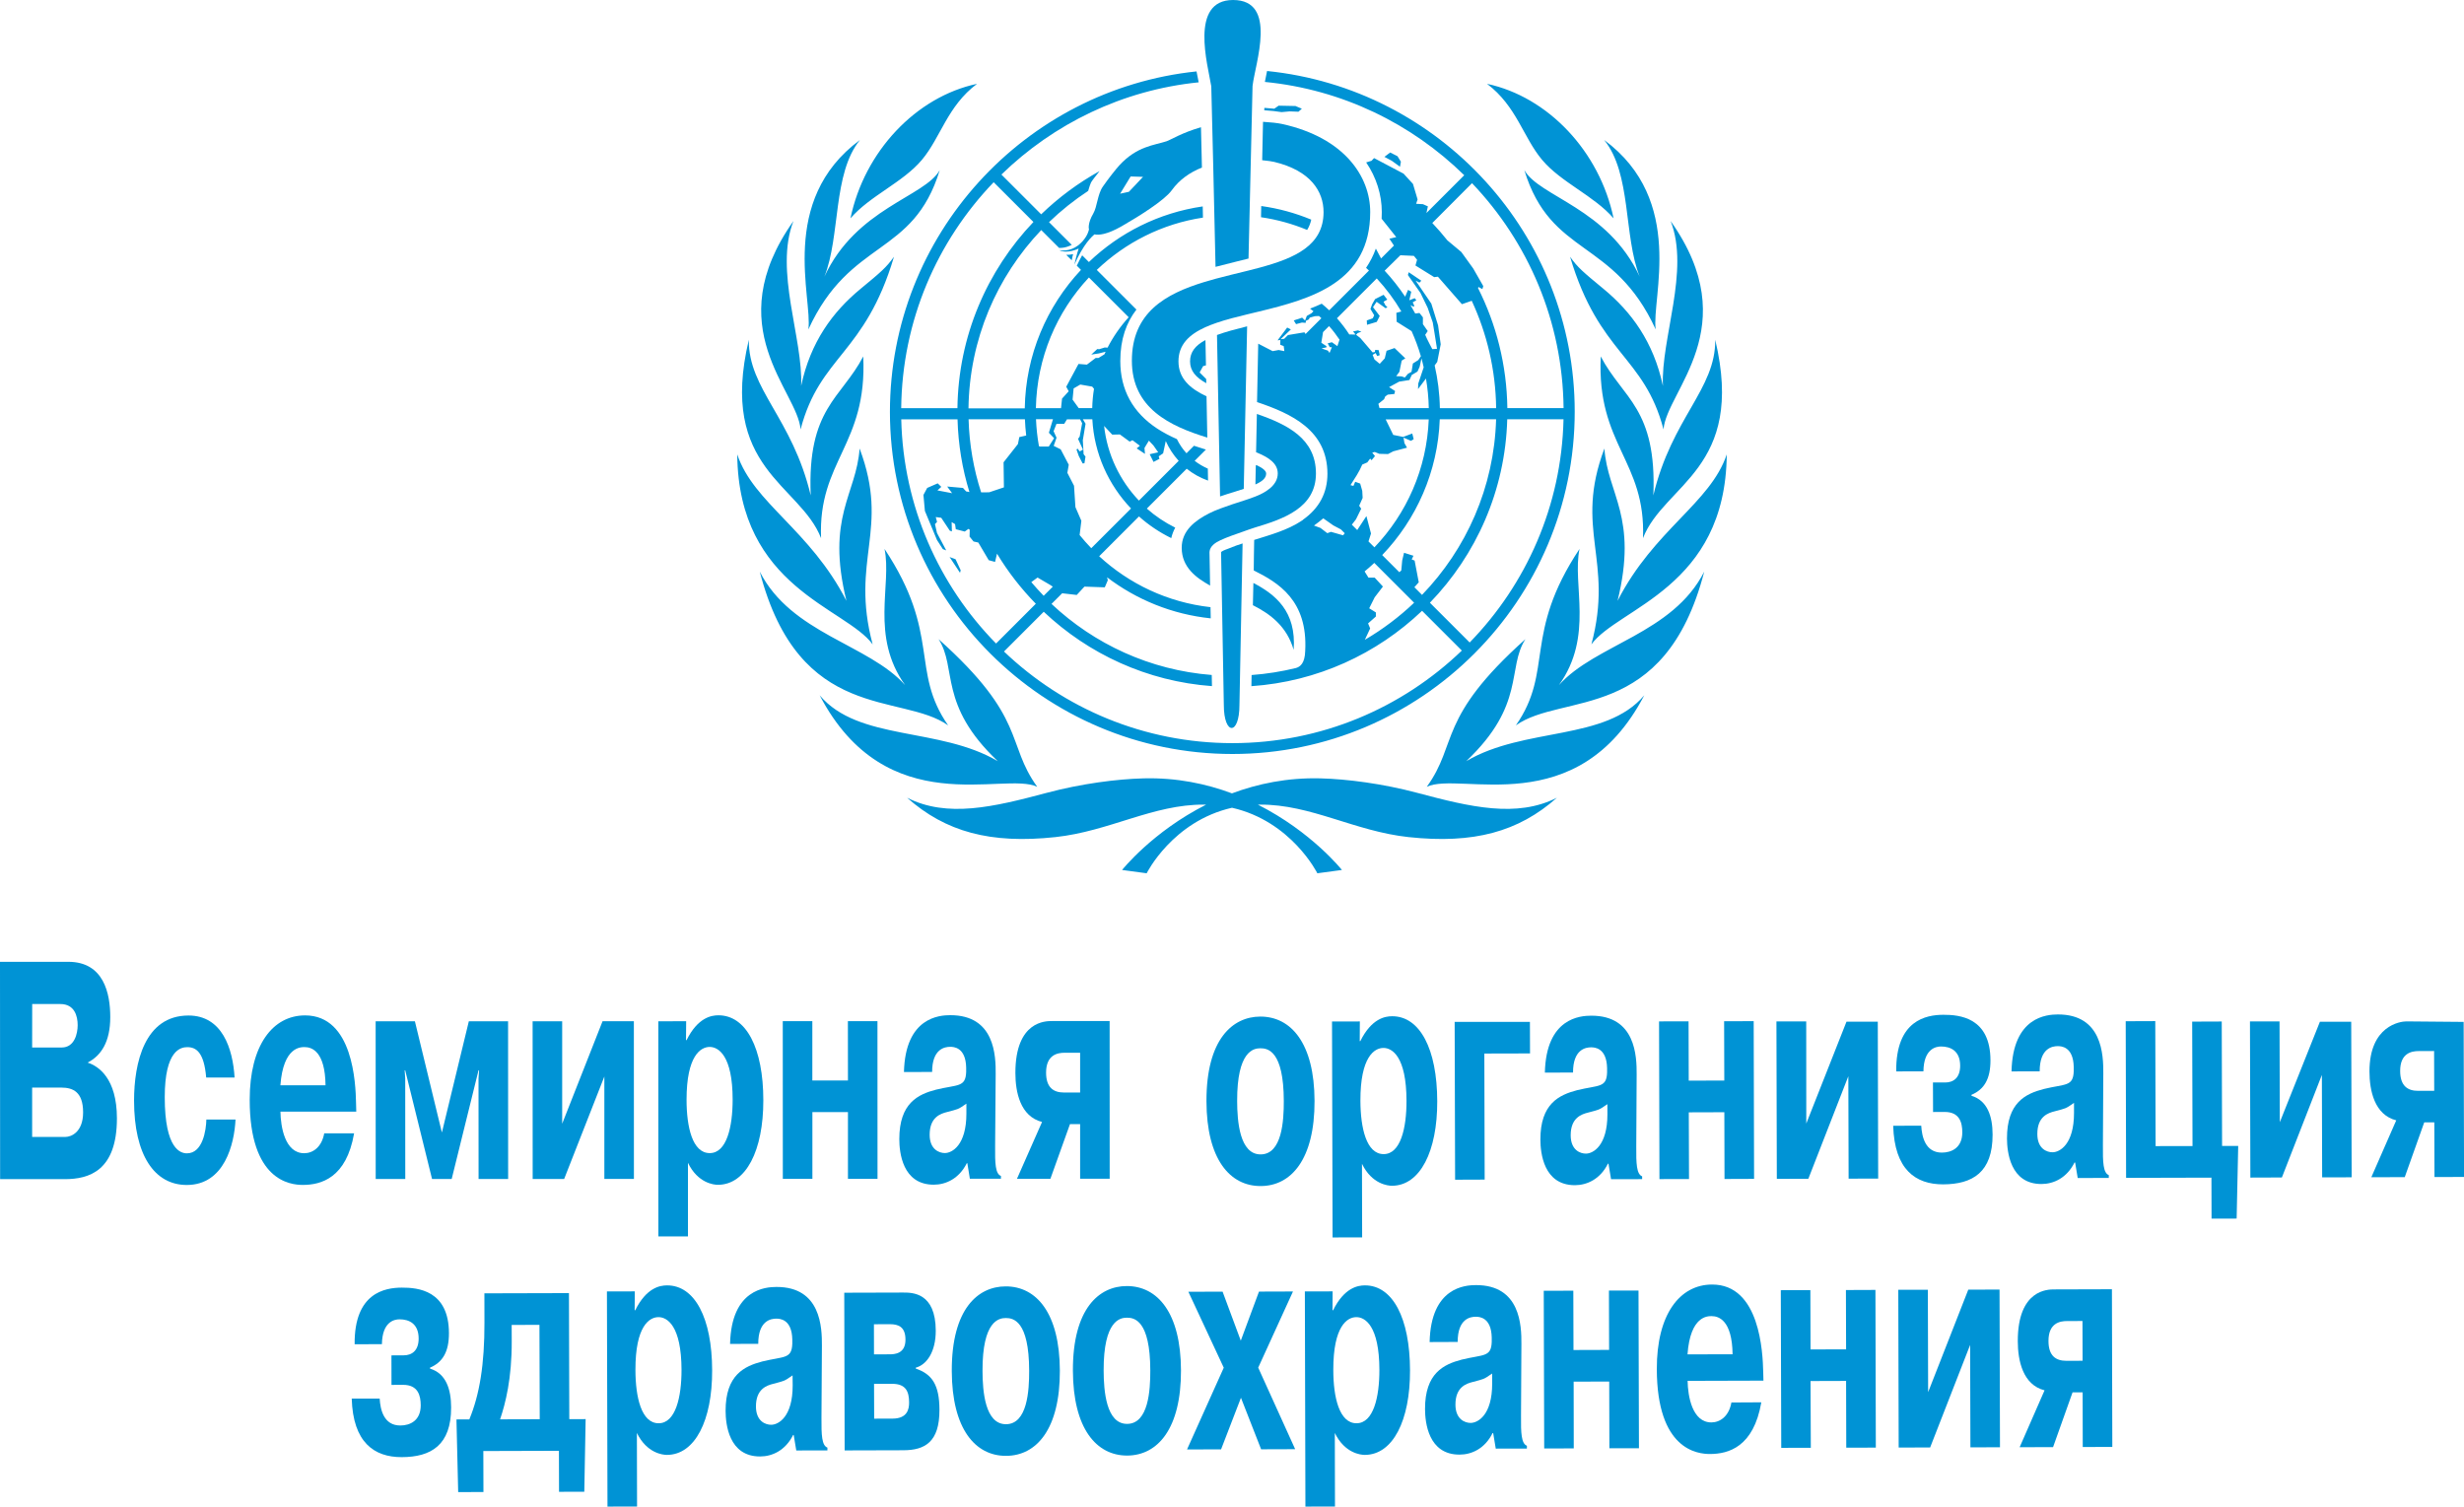 <?xml version="1.0" encoding="utf-8"?>
<!-- Generator: Adobe Illustrator 24.1.0, SVG Export Plug-In . SVG Version: 6.00 Build 0)  -->
<svg version="1.1" id="FRENCH" xmlns="http://www.w3.org/2000/svg" xmlns:xlink="http://www.w3.org/1999/xlink" x="0px" y="0px"
	 viewBox="0 0 440 269.03" style="enable-background:new 0 0 440 269.03;" xml:space="preserve">
<style type="text/css">
	.st0{fill:#0093D5;}
</style>
<g>
	<g>
		<path class="st0" d="M275.38,28.55c3.38,4.03,9.29,6.41,12.76,10.44c-2.48-11.94-11.7-21.7-22.6-24.02
			C270.84,18.97,271.99,24.52,275.38,28.55z M144.35,58.83c7.5-16.34,18.71-12.88,23.46-28.45c-2.68,4.78-14.92,6.79-20.6,19.03
			c2.9-7.28,1.45-18.4,6.35-24.41C138.89,35.82,145.14,53.33,144.35,58.83z M157.95,98.02c1.35,6.37-2.61,15.55,3.68,24.32
			c-6.52-7.31-20.31-9.16-25.96-20.27c7.04,27.15,25.37,21.56,33.64,27.46C162.51,119.75,168.07,113.26,157.95,98.02z
			 M155.83,115.06c-4.06-15.18,3.15-20.41-2.33-34.97c-0.57,8.2-6.04,12.2-2.35,27.2c-6.51-12.71-16.58-17.43-19.5-26.15
			C131.86,104.96,151,108.49,155.83,115.06z M185.22,140.5c-5.63-7.8-1.79-12.21-17.62-26.37c3.35,5.17-0.1,11.68,10.57,21.79
			c-10.44-6.16-24.85-3.53-31.8-11.76C158.31,146.99,179.28,137.66,185.22,140.5z M261.83,135.92
			c10.67-10.11,7.22-16.61,10.57-21.79c-15.83,14.16-11.98,18.57-17.62,26.37c5.94-2.84,26.91,6.49,38.84-16.34
			C286.68,132.39,272.27,129.76,261.83,135.92z M278.38,122.34c6.29-8.78,2.33-17.96,3.68-24.32
			c-10.13,15.24-4.56,21.74-11.37,31.51c8.28-5.9,26.6-0.31,33.64-27.46C298.69,113.18,284.9,115.04,278.38,122.34z M253.09,141.58
			c-6.19-1.65-12.56-2.47-17.31-2.59c-5.92-0.15-11.2,0.97-15.79,2.68c-4.58-1.71-9.87-2.83-15.78-2.68
			c-4.75,0.12-11.12,0.94-17.31,2.59c-9.52,2.54-17.75,4.5-24.92,0.87c6.87,6.1,14.9,8.28,26.49,7.03
			c9.65-1.04,17.44-5.86,26.54-5.8c0.12,0,0.24,0.01,0.36,0.01c-9.59,4.84-15,11.66-15,11.66l4.39,0.59c0,0,4.62-9.29,15.24-11.7
			c10.62,2.41,15.24,11.7,15.24,11.7l4.39-0.59c0,0-5.41-6.82-15-11.66c0.12,0,0.24-0.01,0.36-0.01c9.1-0.06,16.89,4.76,26.54,5.8
			c11.59,1.25,19.62-0.93,26.49-7.03C270.84,146.08,262.61,144.12,253.09,141.58z M154.15,63.65c-3.93,7.53-10.03,9.26-9.38,24.81
			c-3.29-13.82-11.16-18.96-11.05-27.79c-5.48,23.04,9.14,25.78,12.9,35.43C146.06,82.26,154.9,79.47,154.15,63.65z M159.64,45.85
			c-1.37,1.91-2.33,2.73-5.97,5.73c-4.97,4.1-8.94,9.48-10.61,17.33c0.38-8.45-4.84-20.59-1.37-29.44
			c-13.44,18.97,0.76,30.34,1.27,37.21C146.43,63.46,154.43,63.35,159.64,45.85z M296.95,68.91c-1.67-7.85-5.64-13.23-10.61-17.33
			c-3.64-3-4.61-3.81-5.97-5.73c5.2,17.5,13.21,17.6,16.69,30.83c0.5-6.87,14.71-18.23,1.27-37.21
			C301.79,48.32,296.57,60.46,296.95,68.91z M308.35,81.14c-2.92,8.71-12.99,13.44-19.5,26.15c3.69-15-1.78-19-2.35-27.2
			c-5.48,14.57,1.73,19.8-2.32,34.97C289.01,108.49,308.14,104.96,308.35,81.14z M285.85,63.65c-0.75,15.83,8.09,18.61,7.54,32.45
			c3.75-9.66,18.37-12.39,12.9-35.43c0.1,8.83-7.76,13.97-11.05,27.79C295.88,72.9,289.78,71.18,285.85,63.65z M164.62,28.55
			c3.38-4.03,4.53-9.58,9.85-13.58c-10.9,2.32-20.12,12.08-22.6,24.02C155.33,34.96,161.24,32.58,164.62,28.55z M272.2,30.37
			c4.74,15.57,15.95,12.11,23.46,28.45c-0.79-5.49,5.46-23.01-9.21-33.83c4.91,6.01,3.45,17.13,6.35,24.41
			C287.12,37.16,274.88,35.15,272.2,30.37z M234.15,39.22c-2.82-1.17-5.81-2-8.93-2.43c-0.01,0.66-0.03,1.33-0.04,2
			c2.88,0.42,5.64,1.19,8.24,2.27C233.76,40.5,234.01,39.9,234.15,39.22z M231.87,19.95l0.6-0.54l-1.14-0.48l-3-0.06l-0.78,0.54
			l-1.77-0.15l-0.02,0.43c1.12,0.07,2.22,0.18,3.09,0.33l1.46-0.13L231.87,19.95z M226.1,84.56c0-0.51-0.67-1.01-1.67-1.48l-0.18,0
			c-0.01,0.41-0.05,2.44-0.07,3.43C225.41,85.96,226.1,85.37,226.1,84.56z M191.38,46.48c0.07-0.41,0.15-0.74,0.25-1.1
			c-0.37,0.09-0.8,0.14-1.23,0.13L191.38,46.48z M220.07,134.64c33.71,0,61.13-27.43,61.13-61.14c0-31.62-24.13-57.71-54.94-60.82
			c-0.02,0.12-0.05,0.24-0.07,0.35c-0.12,0.59-0.23,1.13-0.32,1.6c13.8,1.35,26.22,7.46,35.6,16.66l-6.75,6.75l0.26-1.19l-0.88-0.39
			l-1.22-0.07l0.26-0.78l-0.82-2.76l-1.68-1.84l-5.27-2.78l-0.45,0.48L243.96,29c1.81,2.67,2.79,5.75,2.79,8.86
			c0,0.41-0.01,0.8-0.03,1.2l2.61,3.28l-1.22,0.29l0.81,1.22l-2.3,2.3l-0.93-1.76c-0.44,1.23-1.03,2.38-1.75,3.44
			c0.17,0.16,0.35,0.32,0.52,0.48l-7.1,7.1c-0.43-0.41-0.88-0.8-1.34-1.18c-0.68,0.32-1.37,0.61-2.08,0.88
			c0.21,0.15,0.41,0.31,0.61,0.47l-0.36,0.36l-0.83,0.47l-0.31,0.83l-0.52-0.52l-1.5,0.5l0.41,0.66l1.04-0.28l0.67,0.05l0.05-0.36
			l0.52-0.26l0.16-0.31l0.93-0.26l0.73-0.03c0.14,0.13,0.29,0.25,0.42,0.39l-2.82,2.82l-0.21-0.3l-2.94,0.49l-0.66,0.66l-0.65,0.08
			l1.83-1.75l-0.66-0.33l-1.71,2.28l0.5-0.05l-0.03,0.84l0.62,0.24l0.12,0.9l-1.02-0.2l-1.07,0.2l-2.58-1.33
			c0,0-0.14,6.94-0.21,10.43c6.1,2.05,12.57,5.01,12.57,12.8c0,3.42-1.48,6.18-4.39,8.22l0.03,0.01c-0.05,0.03-0.09,0.06-0.13,0.09
			l-0.01-0.01c-0.06,0.05-0.13,0.09-0.19,0.14c-2.47,1.63-5.64,2.5-8.39,3.36c-0.02,0.01-0.08,5.45-0.08,5.45
			c4.38,2.18,9.68,5.34,9.19,14.39c-0.06,2.23-0.93,2.84-1.67,3.04v0c-2.56,0.63-5.2,1.05-7.9,1.25c-0.01,0.7-0.03,1.37-0.04,1.99
			c11.78-0.81,22.43-5.78,30.48-13.46l7.1,7.1c-10.64,10.23-25.08,16.53-40.97,16.53c-15.8,0-30.17-6.23-40.79-16.36l7.1-7.1
			c7.97,7.53,18.45,12.43,30.04,13.28c-0.01-0.61-0.02-1.28-0.04-1.99c-11.03-0.86-21-5.53-28.61-12.69l1.9-1.9l2.6,0.3l1.38-1.49
			l3.63,0.13l0.54-1.26l-0.13-0.53c5.25,3.99,11.6,6.61,18.51,7.33c-0.01-0.77-0.03-1.45-0.04-2c-7.63-0.85-14.52-4.15-19.88-9.09
			l7.11-7.11c1.72,1.54,3.66,2.84,5.76,3.87c0.16-0.68,0.4-1.3,0.71-1.87c-1.84-0.91-3.55-2.06-5.07-3.4l7.12-7.12
			c1.13,0.91,2.41,1.62,3.81,2.12c-0.01-0.71-0.03-1.45-0.04-2.14c-0.84-0.37-1.63-0.83-2.35-1.39l2.01-2.01
			c-0.71-0.21-1.42-0.44-2.13-0.68l-1.34,1.34c-0.68-0.75-1.26-1.6-1.71-2.53c-1.23-0.54-2.41-1.16-3.52-1.88
			c-4.38-2.88-6.59-6.94-6.59-12.07c0-3.92,1.1-6.88,2.88-9.18l-7.08-7.08c5.1-4.88,11.67-8.24,18.96-9.34
			c-0.01-0.69-0.03-1.36-0.04-2c-7.83,1.13-14.87,4.71-20.33,9.93l-1.2-1.2c-0.27,0.48-0.59,1.08-0.96,1.85l0.75,0.75
			c-6.1,6.5-9.89,15.18-10.04,24.73h-10.05c0.16-12.33,5.07-23.52,12.99-31.84l3.19,3.19c0.15,0,0.3,0,0.45-0.01
			c0.57-0.04,1.2-0.22,1.81-0.53l-4.06-4.06c2.15-2.07,4.49-3.94,6.99-5.58c0.2-0.68,0.39-1.26,0.5-1.48
			c0.12-0.25,0.76-1.09,1.54-2.06c-3.81,2.11-7.32,4.71-10.43,7.72l-7.1-7.1c9.31-9.06,21.59-15.09,35.22-16.47
			c-0.04-0.24-0.08-0.43-0.08-0.43c-0.09-0.47-0.19-0.99-0.3-1.52c-30.72,3.2-54.75,29.25-54.75,60.8
			C158.93,107.21,186.36,134.64,220.07,134.64z M233.26,92.4l-0.01-0.05l0.02,0.04C233.27,92.39,233.27,92.4,233.26,92.4z
			 M262.86,32.71c10,10.48,16.19,24.62,16.35,40.17h-10.04c-0.1-7.7-1.98-14.98-5.24-21.45l0.09-0.18l0.69,0.37l0.16-0.53l-1.8-3.15
			l-2.12-2.94l-2.49-2.08c-0.86-1.07-1.75-2.11-2.69-3.1L262.86,32.71z M250.07,45.58l2.41,0.11l0.57,0.7l-0.29,1.02l3.35,2.08
			l0.66-0.08l4.29,4.91l1.75-0.61c2.72,5.85,4.27,12.34,4.36,19.18h-10.05c-0.04-2.62-0.37-5.18-0.93-7.64l0.46-0.62l0.62-3.15
			l-0.47-3.38l-1.21-3.89l-2.8-4.1l0.68,0.36l0.34-0.34l-2.25-1.52l-0.15,0.5l2.25,3.21l1.28,2.64l0.91,2.61l0.29,1.76l0.47,2.96
			l-0.84,0.06c0,0-0.97-1.81-1.27-2.56l0.45-0.67l-0.86-1.23v-1.22l-0.61-0.78l-0.76,0.1c-0.27-0.51-0.56-1.01-0.85-1.5l0.54,0.28
			l0.15-0.15l-0.29-0.63l0.65-0.37l-0.29-0.37l-0.97,0.37l0.35-1.53l-0.57-0.33l-0.52,1.22c-1.1-1.64-2.32-3.2-3.66-4.64
			L250.07,45.58z M248.05,69.13l1.8-0.98l1.84-0.29l0.41-0.9l1.02-0.61l0.39-0.86l0.32-1.49c0.15,0.52,0.28,1.05,0.4,1.59
			l-0.97,2.91l-0.04,0.98l1.42-1.89c0.29,1.72,0.47,3.49,0.5,5.29h-8.8l-0.2-0.77l1.02-0.82l0.2-0.49l0.45-0.33l1.19-0.12l0.12-0.53
			L248.05,69.13z M235.99,62.22l0.9-0.21l-0.04-0.21l-0.9-0.6l0.31-1.9l1.07-1.07c0.68,0.76,1.3,1.57,1.87,2.42l-0.38,1.16
			l-0.98-0.7l-0.75,0.2l0.37,0.69h0.37l-0.41,1.02l-0.29-0.41L235.99,62.22z M239.84,95.59l-2.17-0.62l-0.65,0.24l-1.23-0.94
			l-1.15-0.42c0.57-0.41,1.12-0.84,1.66-1.29l1.79,1.26l1.36,0.72l0.68,0.68L239.84,95.59z M238.74,56.83l7.11-7.11
			c1.66,1.8,3.14,3.78,4.39,5.9l-0.89,0.24l0.05,1.59l2.67,1.68c0.65,1.45,1.21,2.95,1.66,4.49l-0.47,0.68l-0.96,0.61l-0.24,1.48
			l-0.65,0.37l-0.55,0.65l-0.56-0.2l-0.98-0.04l0.57-0.77l0.41-2l0.65-0.41l-1.92-1.84l-1.43,0.49l-0.32,1.35l-0.9,0.98l-0.94-0.78
			l-0.33-0.82l0.53-0.33l0.3,0.54l0.44-0.16l-0.19-0.9l-0.63-0.04l-0.04,0.37l-0.41,0.08l-2.2-2.57l-0.75-0.58l0.28-0.31l0.67-0.23
			l-0.62-0.24c0,0-0.78,0.18-0.87,0.18l0.44,0.56l-1.12-0.02C240.28,58.69,239.54,57.73,238.74,56.83z M242.36,94.65l-0.96-0.96
			l0.74-0.96l0.93-1.89l-0.36-0.53l0.62-1.4l-0.07-1.26l-0.37-1.3L242,86.03l-0.32,0.74l-0.52-0.14c0.76-1.21,1.55-2.34,2.1-3.67
			l0.9-0.39l0.51-0.68l0.25,0.29l0.61-0.74l-0.49-0.61l0.45-0.12l0.82,0.33l1.55,0.04l0.94-0.49l2.45-0.65l-0.46-0.81l-0.16-0.99
			l1.32,0.58l0.49-0.29l-0.25-1.02l-1.62,0.61l-1.78-0.36l-1.35-2.77h7.69c-0.34,8.84-3.97,16.86-9.7,22.85l-1.06-1.06l0.45-1.41
			l-0.82-3.11L242.36,94.65z M243.72,114.25l0.95-2.03l-0.37-0.9l1.39-1.23v-0.73l-1.19-0.74l0.98-1.96l1.47-1.92l-1.47-1.59h-1.11
			l-0.69-1.11c0.59-0.49,1.17-0.99,1.73-1.52l7.11,7.11C249.87,110.16,246.91,112.38,243.72,114.25z M252.57,104.86l0.78-0.88
			l-0.74-3.88l-0.52-0.2l0.31-0.66l-1.68-0.53l-0.33,1.39l-0.16,1.76l-0.35,0.32l-3.06-3.06c6.09-6.36,9.94-14.86,10.28-24.25h10.06
			c-0.35,12.16-5.33,23.18-13.23,31.36L252.57,104.86z M255.34,107.63c8.26-8.54,13.46-20.05,13.81-32.76h10.05
			c-0.35,15.48-6.68,29.5-16.76,39.86L255.34,107.63z M194.87,97.89c-0.73-0.75-1.42-1.54-2.08-2.35l0.31-2.54l-1.06-2.44
			l-0.25-3.82l-1.19-2.31l0.25-1.44l-1.44-2.75l-1.25-0.62l0.51-1.46l-0.53-1.16l0.52-1.32h1.38l0.49-0.8h2.34l0.37,0.69l-0.44,2.39
			l-0.29,0.41l0.88,1.92l-0.58,0.32l-0.4-0.51l-0.17,0.19l0.4,1.14l0.69,1.33l0.32-0.03l0.19-1.19l-0.34-0.44l-0.04-0.81l-0.1-1.67
			l0.49-2.95l-0.48-0.8h1.69c0.33,6.16,2.9,11.73,6.91,15.93L194.87,97.89z M188.23,78.25l-0.95,1.49h-1.63l-0.13-0.1
			c-0.28-1.56-0.45-3.15-0.52-4.78h3.03l-0.73,2.42L188.23,78.25z M191.53,71.36l0.19-2l1.19-0.69l2.13,0.37l0.32,0.39
			c-0.19,1.13-0.29,2.28-0.32,3.45h-2.41L191.53,71.36z M201.73,78.86l0.5-0.25l1.32,0.99l-0.57,0.47l1.48,0.98l-0.09-1.06l0.79-1.3
			l0.82,0.87l0.84,1.21l-1.52,0.34l0.69,1.38l1.06-0.56l-0.14-0.44l0.79-0.54l0.47-2.19c0.58,1.3,1.36,2.49,2.31,3.53l-7.1,7.1
			c-3.39-3.56-5.65-8.19-6.22-13.33l1.45,1.55l1.37-0.03L201.73,78.86z M194.45,49.55l7.1,7.1c-1.48,1.63-2.75,3.45-3.77,5.43
			l-0.5-0.03l-1,0.31l-0.34-0.03l-1.07,0.99l1.35-0.21l1.21-0.3c-0.07,0.15-0.14,0.31-0.21,0.46l-1.06,0.65h-0.5l-1.57,1.19
			l-1.5-0.12l-2.19,4.07l0.44,0.81l-1.19,1.31l-0.18,1.71h-4.49C185.15,63.87,188.71,55.68,194.45,49.55z M185.28,103.13l2.25,1.32
			l0.47,0.31l-1.63,1.63c-0.77-0.79-1.5-1.61-2.21-2.44L185.28,103.13z M183.02,74.87c0.04,0.98,0.12,1.95,0.23,2.9l-1.23,0.28
			l-0.25,1.25l-2.56,3.25l0.06,4.48l-2.63,0.88l-1.44,0.01c-1.33-4.13-2.11-8.51-2.24-13.05H183.02z M173.11,87.86l-0.59-0.11
			l-0.56-0.62l-2.82-0.25l0.88,1.19l-2.62-0.5l0.69-0.63l-0.64-0.63l-1.88,0.82l-0.67,1.25l0.26,2.86l2.16,5.19l1.05,1.63l0.6,0.22
			l-1.65-3.11l-0.36-1.58l0.37-0.39l-0.23-0.87l0.98,0.13l1.52,2.29l0.38,0.15l-0.04-1.67l0.61,0.36l0.13,0.91l1.6,0.42l0.66-0.48
			l0.23,0.16l-0.03,1.22l0.71,0.87l0.85,0.19l1.86,3.15l1.13,0.31l0.35-1.47c1.96,3.24,4.29,6.24,6.93,8.94l-7.1,7.1
			c-10.18-10.37-16.57-24.47-16.93-40.03h10.05C171.11,79.37,171.84,83.73,173.11,87.86z M177.44,32.54l7.1,7.1
			c-8.27,8.68-13.41,20.37-13.57,33.25h-10.04C161.09,57.24,167.35,43.04,177.44,32.54z M250.16,28.87l-0.61-0.98l-1.31-0.66
			l-1.02,0.78l1.31,0.7l1.47,1.06L250.16,28.87z M244.07,57.22l0.04,0.78l1.74-0.52l0.53-1.06l-1.2-1.57l0.64-0.96l1.63,1.16
			l0.3-0.24l-0.32-0.23l-0.37-0.7l0.67-0.38l-0.66-0.86l-1.52,0.77l-0.53,0.92l-0.3,0.84l0.67,1.13l-0.25,0.53L244.07,57.22z
			 M171.43,102.28l0.12-0.45l-0.91-1.96l-1.07-0.4L171.43,102.28z M212.51,64.53c0,1.69,1.03,2.87,2.9,3.9c0,0-0.01-0.29-0.02-0.75
			l-1.17-1.17l0.62-1.13l0.51-0.14c-0.04-1.97-0.08-4.16-0.09-4.48l-0.09,0.01C213.45,61.71,212.51,62.87,212.51,64.53z"/>
		<g>
			<path class="st0" d="M223.73,108.07c3.15,1.59,6.06,3.79,7.28,7.97c0.53-6.92-3.34-9.92-7.19-11.94
				C223.82,104.11,223.73,108.07,223.73,108.07z"/>
			<path class="st0" d="M244.68,37.86c0-6.29-4.56-13.26-15.73-15.72c-0.82-0.18-2.09-0.31-3.41-0.39
				c-0.02,0.95-0.07,3.12-0.07,3.12c-0.02,0.68-0.07,3.2-0.08,3.74c1.03,0.09,1.79,0.22,2.14,0.3c6.49,1.55,8.82,5.27,8.82,8.96
				c0,5.96-5.1,8.21-11.37,9.91c-0.68,0.18-1.38,0.36-2.08,0.54c-1.9,0.47-3.86,0.93-5.79,1.45c-0.69,0.19-1.38,0.38-2.06,0.59l0,0
				c-6.95,2.12-12.93,5.47-12.93,14.05c0,8.51,6.81,11.68,13.47,13.73c-0.05-2.44-0.09-4.91-0.14-7.37
				c-2.94-1.37-5.01-3.19-5.01-6.24c0-2.98,1.89-4.78,4.77-6.09c0.64-0.29,1.33-0.55,2.05-0.8c1.66-0.57,3.52-1.04,5.47-1.51
				c0.68-0.17,1.38-0.33,2.08-0.5l0,0C234.18,53.36,244.68,50.43,244.68,37.86z"/>
			<path class="st0" d="M211.02,97.85c0.02,3.44,2.54,5.31,5.07,6.72c-0.01-0.58-0.11-5.89-0.11-5.99c0.06-1.06,1.08-1.7,1.91-2.09
				c1.22-0.57,2.45-0.99,4.03-1.54c0.75-0.26,1.39-0.51,2.11-0.73l0,0c5.08-1.53,10.96-3.48,10.96-9.67
				c0-6.19-5.04-8.73-10.55-10.63c-0.04,1.97-0.1,4.85-0.14,6.84c2.33,0.92,3.87,2.03,3.87,3.79c0,2.21-2.37,3.49-4.04,4.13
				c-0.7,0.27-1.76,0.63-2.06,0.72c-1.35,0.42-2.81,0.91-4.16,1.41c-0.72,0.27-1.41,0.56-2.06,0.89
				C213.47,92.93,211,94.72,211.02,97.85z"/>
			<path class="st0" d="M214.46,22.72c-3.38,0.97-5.37,2.24-6.13,2.5c-2.19,0.73-5.28,0.85-8.47,4.33
				c-0.57,0.62-1.95,2.36-2.93,3.78c-0.96,1.39-1,3.62-1.71,4.81c-1.02,1.74-0.78,2.73-0.78,2.73l0.03,0.05
				c-0.04,0.22-0.24,1.14-1.17,2.18c-1.07,1.18-2.47,1.84-4.14,1.57c1.45,0.73,3.46-0.29,3.46-0.29s-0.38,1.1-0.77,2.89
				c1.63-3.7,3.13-5.04,3.6-5.42c0.7,0.16,2.15,0.09,4.85-1.45c3.05-1.75,7.63-4.61,8.93-6.41c1.4-1.95,3.32-3.24,5.4-4.07
				C214.56,27.19,214.51,24.77,214.46,22.72z M201.59,34.25l-1.57,0.34l1.88-3.08l2.21,0.07L201.59,34.25z"/>
		</g>
		<g>
			<path class="st0" d="M220.75,97.42c-0.29,0.1-1.06,0.43-1.54,0.6c-0.51,0.18-1.16,0.44-1.16,0.62c0,0.05,0.49,26.65,0.49,27.23
				c0,5.48,2.79,5.51,2.79,0c0-0.39,0.56-28.83,0.56-28.83S221.23,97.25,220.75,97.42z"/>
			<path class="st0" d="M217.87,88.65c0.87-0.3,1.73-0.57,2.54-0.82c0.6-0.19,1.17-0.36,1.69-0.53c0.04-1.67,0.51-24.82,0.6-29.03
				c-2.08,0.52-3.89,1-5.38,1.55C217.37,62.98,217.82,86.12,217.87,88.65z"/>
			<path class="st0" d="M220.19,0c-7.83,0-4.51,11.62-3.89,15.41c0.03,0.18,0.63,26.25,0.76,32.24c1.19-0.31,2.37-0.61,3.52-0.89
				c0.82-0.2,1.61-0.4,2.37-0.59c0.12-5.76,0.7-30.64,0.72-30.81C224.13,11.31,228.23,0,220.19,0z"/>
		</g>
	</g>
	<g>
		<g>
			<g>
				<path class="st0" d="M12.19,171.75c6.35,0,7.5,5.65,7.5,9.87c0,4.49-1.67,6.88-3.99,8.1v0.05c1.87,0.61,5.17,2.77,5.18,9.92
					c0,9.37-4.96,10.87-9.3,10.87l-11.56,0L0,171.75L12.19,171.75z M5.74,187.05l5.28,0c2.29,0,2.85-2.49,2.85-3.99
					c0-1.61-0.55-3.77-3.09-3.77l-5.03,0L5.74,187.05z M5.74,203.02l5.94,0c1.01,0,3.16-0.83,3.16-4.38c0-3.66-1.81-4.43-3.89-4.43
					l-5.21,0L5.74,203.02z"/>
				<path class="st0" d="M42.06,199.9c-0.21,4.38-1.97,11.7-8.71,11.7c-5.76,0-9.41-5.32-9.41-15.07c0-6.71,1.87-15.19,9.72-15.19
					c6.04,0,7.92,5.93,8.23,11.08l-5.07,0c-0.38-4.54-1.81-5.43-3.37-5.43c-1.15,0-4.03,0.5-4.03,8.93c0,9.37,2.88,10.03,3.96,10.03
					c2.81,0,3.43-4.1,3.47-6.04H42.06z"/>
				<path class="st0" d="M63.23,202.39c-1.38,7.98-5.9,9.2-9.16,9.2c-2.33,0-9.48-0.83-9.48-15.19c-0.01-9.76,4.12-15.08,9.89-15.08
					c8.58,0,9.03,12.19,9.1,15.63l0.04,1.55l-13.54,0c0.04,2.72,0.8,7.43,4.24,7.43c1.53,0,3.12-1.05,3.58-3.55H63.23z M58.13,193.8
					c-0.07-6.04-2.43-6.82-3.72-6.82c-0.69,0-3.82-0.11-4.34,6.82L58.13,193.8z"/>
				<path class="st0" d="M72.36,191.13h-0.1l0.1,1.44l0.01,17.96l-5.28,0l-0.01-28.16l7.01,0l4.8,19.79h0.04l4.79-19.79h7.01
					l0.01,28.16l-5.28,0l-0.01-17.96l0.1-1.44h-0.1l-4.79,19.4l-3.51,0L72.36,191.13z"/>
				<path class="st0" d="M107.6,182.36h5.59l0.01,28.16l-5.28,0l0-18.29l-7.18,18.3l-5.62,0l-0.01-28.16h5.28l0,18.29L107.6,182.36z
					"/>
				<path class="st0" d="M122.53,182.36l-0.03,3.38h0.1c2.01-4.05,4.44-4.44,5.69-4.44c4.96,0,8.02,5.87,8.02,15.19
					c0.01,8.93-3.08,15.08-8.12,15.08c-0.69,0-3.58-0.28-5.34-3.93l0,13.14h-5.28l-0.01-38.41L122.53,182.36z M126.74,205.91
					c3.02,0,4.09-4.66,4.09-9.54c0-7.87-2.54-9.42-4.1-9.42c-1.6,0-4.13,1.55-4.13,9.42C122.6,201.26,123.65,205.91,126.74,205.91z"
					/>
				<path class="st0" d="M145.07,210.51l-5.28,0l-0.01-28.16l5.28,0l0,10.59l6.36,0l-0.01-10.59l5.28,0l0.01,28.16l-5.28,0l0-11.92
					l-6.35,0L145.07,210.51z"/>
				<path class="st0" d="M161.42,191.43c0.24-9.81,6.38-10.15,8.29-10.15c7.95,0,8.12,7.26,8.09,10.53l-0.1,12.86
					c-0.03,3.05,0.03,4.93,1.04,5.32v0.5l-5.55,0l-0.45-2.77h-0.1c-1.39,2.77-3.75,3.83-5.9,3.83c-5.62,0-6.15-5.82-6.15-8.15
					c0-6.43,3.37-7.99,6.56-8.82c3.89-0.94,5.28-0.39,5.38-3.16c0-0.28,0-0.5,0-0.77c-0.07-3.66-2.26-3.72-2.85-3.72
					c-0.94,0-3.23,0.33-3.23,4.49L161.42,191.43z M172.57,197.08c-1.59,1.11-1.42,0.94-3.47,1.5c-1.11,0.28-3.09,0.89-3.09,4.05
					c0,2.66,1.74,3.27,2.71,3.27c1.28,0,3.85-1.39,3.85-7.04V197.08z"/>
				<path class="st0" d="M187.57,210.5l-5.97,0l4.48-10.15c-3.89-1-4.76-5.32-4.76-8.76c0-9.31,5.45-9.26,6.52-9.26l10.31,0
					l0.01,28.16h-5.28l0-9.76h-1.81L187.57,210.5z M190.1,187.99c-1.21,0-3.3,0.33-3.3,3.55c0,2.66,1.32,3.55,3.2,3.55l2.88,0l0-7.1
					L190.1,187.99z"/>
			</g>
		</g>
		<path class="st0" d="M215.44,196.64c-0.03-11.09,4.68-15.09,9.61-15.11c5.52-0.01,9.66,4.8,9.69,15.05
			c0.03,10.37-4.13,15.2-9.61,15.21C219.64,211.82,215.46,207.01,215.44,196.64z M229.25,196.6c-0.02-8.98-2.87-9.42-4.19-9.41
			c-1.18,0-4.17,0.45-4.14,9.43c0.01,3.6,0.44,9.53,4.19,9.52C228.93,206.14,229.26,200.15,229.25,196.6z"/>
		<path class="st0" d="M242.83,182.4l-0.02,3.52h0.1c2-4.05,4.43-4.45,5.68-4.45c4.96-0.02,8.04,5.85,8.06,15.17
			c0.03,8.93-3.05,15.09-8.08,15.1c-0.69,0-3.58-0.26-5.36-3.92l0.03,13.14l-5.28,0.01l-0.1-38.56L242.83,182.4z M247.09,206.09
			c3.02-0.01,4.09-4.67,4.07-9.55c-0.02-7.87-2.56-9.42-4.12-9.41c-1.6,0-4.13,1.56-4.11,9.44
			C242.95,201.44,244,206.1,247.09,206.09z"/>
		<path class="st0" d="M265.12,210.64l-5.28,0.02l-0.08-28.18h13.44l0.02,5.63l-8.16,0.02L265.12,210.64z"/>
		<path class="st0" d="M275.87,191.54c0.22-9.81,6.36-10.16,8.27-10.17c7.95-0.02,8.14,7.24,8.12,10.51l-0.07,12.86
			c-0.03,3.05,0.05,4.93,1.05,5.32l0,0.5l-5.55,0.01l-0.46-2.77l-0.1,0c-1.38,2.77-3.74,3.83-5.89,3.84
			c-5.62,0.01-6.16-5.8-6.17-8.13c-0.02-6.43,3.35-7.99,6.54-8.83c3.89-0.95,5.28-0.4,5.37-3.18c0-0.28,0-0.5,0-0.77
			c-0.08-3.66-2.27-3.71-2.86-3.71c-0.94,0-3.23,0.34-3.22,4.5L275.87,191.54z M287.03,197.17c-1.59,1.11-1.42,0.95-3.47,1.51
			c-1.11,0.28-3.09,0.9-3.08,4.06c0.01,2.66,1.74,3.27,2.72,3.26c1.28,0,3.85-1.4,3.84-7.05L287.03,197.17z"/>
		<path class="st0" d="M301.61,210.54l-5.28,0.01l-0.07-28.16l5.27-0.01l0.03,10.59l6.35-0.02l-0.03-10.59l5.28-0.01l0.07,28.16
			l-5.28,0.02l-0.03-11.92l-6.35,0.02L301.61,210.54z"/>
		<path class="st0" d="M329.73,182.44h5.59l0.07,28.02l-5.28,0.01l-0.05-18.29l-7.14,18.31l-5.63,0.02l-0.07-28.11h5.32l0.01,18.23
			L329.73,182.44z"/>
		<path class="st0" d="M343.08,201.01c0.11,1.94,0.71,4.82,3.69,4.81c1.7,0,3.64-0.84,3.64-3.61c0-1.72-0.46-3.66-3.17-3.65
			l-2.05,0.01l-0.02-5.27l2.19,0c1.46,0,2.67-0.84,2.67-3c-0.01-2.66-1.71-3.43-3.42-3.43c-0.9,0-3.09,0.4-3.14,4.44l-4.86,0.01
			c-0.09-9.2,5.42-10.1,8.41-10.11c2.88-0.01,8.41,0.47,8.42,8.13c0.01,3.33-1.13,5.21-3.39,6.16v0.17c2.88,0.88,3.76,3.7,3.77,6.92
			c0.02,6.76-3.58,8.88-8.83,8.9c-4.93,0.01-8.69-2.64-8.92-10.46L343.08,201.01z"/>
		<path class="st0" d="M359.2,191.32c0.22-9.81,6.36-10.16,8.27-10.17c7.95-0.02,8.14,7.24,8.12,10.51l-0.07,12.86
			c-0.03,3.05,0.05,4.93,1.05,5.32v0.5l-5.55,0.02l-0.46-2.77l-0.11,0c-1.38,2.77-3.74,3.83-5.89,3.84
			c-5.62,0.02-6.16-5.8-6.17-8.13c-0.02-6.43,3.34-7.99,6.54-8.83c3.89-0.95,5.28-0.4,5.38-3.17c0-0.28,0-0.5,0-0.78
			c-0.08-3.66-2.27-3.71-2.86-3.71c-0.94,0-3.23,0.34-3.22,4.5L359.2,191.32z M370.36,196.94c-1.59,1.11-1.42,0.95-3.47,1.51
			c-1.11,0.28-3.09,0.89-3.08,4.05c0,2.66,1.74,3.27,2.71,3.26c1.29,0,3.85-1.4,3.84-7.05L370.36,196.94z"/>
		<path class="st0" d="M391.52,204.65l-0.06-22.22l5.28-0.02l0.06,22.22l2.88,0l-0.28,12.97l-4.48,0.01l-0.02-7.32l-15.24,0.04
			l-0.07-27.97l5.28-0.02l0.06,22.32L391.52,204.65z"/>
		<path class="st0" d="M414.27,182.45h5.59l0.08,27.78l-5.27,0.01l-0.05-18.29l-7.14,18.31l-5.63,0.02l-0.07-27.89h5.28l0.05,18
			L414.27,182.45z"/>
		<path class="st0" d="M429.42,210.2l-5.97,0.02l4.45-10.16c-3.89-0.99-4.78-5.31-4.78-8.75c0-8.17,5.51-8.92,6.59-8.92l10.23,0.09
			l0.07,27.69l-5.28,0.01l-0.03-9.76l-1.8,0L429.42,210.2z M431.89,187.69c-1.21,0-3.3,0.34-3.29,3.56c0.01,2.66,1.33,3.54,3.2,3.54
			l2.88-0.01l-0.02-7.1L431.89,187.69z"/>
	</g>
	<g>
		<path class="st0" d="M67.8,249.74c0.11,1.94,0.71,4.82,3.69,4.81c1.7,0,3.64-0.84,3.64-3.61c-0.01-1.72-0.46-3.66-3.17-3.65
			l-2.05,0.01l-0.01-5.27l2.19-0.01c1.46,0,2.67-0.84,2.67-3c-0.01-2.66-1.71-3.43-3.41-3.43c-0.91,0-3.09,0.4-3.15,4.44l-4.87,0.01
			c-0.09-9.2,5.43-10.1,8.42-10.11c2.88-0.01,8.4,0.48,8.42,8.13c0.01,3.33-1.13,5.21-3.38,6.16v0.17c2.88,0.88,3.76,3.7,3.77,6.92
			c0.02,6.76-3.59,8.88-8.83,8.89c-4.93,0.01-8.69-2.64-8.92-10.45L67.8,249.74z"/>
		<path class="st0" d="M83.81,253.46c1.83-4.44,2.72-9.82,2.7-17.3l-0.01-5.21l15.1-0.04l0.06,22.51l2.92-0.01l-0.24,12.97
			l-4.51,0.01l-0.02-7.32l-13.5,0.04l0.02,7.32l-4.51,0.01l-0.31-12.97L83.81,253.46z M91.37,236.59l0.01,2.94
			c0.02,6.65-1.12,11.09-2.08,13.92l7.08-0.02l-0.05-16.85L91.37,236.59z"/>
		<path class="st0" d="M130.37,239.98c0.22-9.81,6.36-10.16,8.28-10.17c7.95-0.02,8.14,7.24,8.12,10.51l-0.08,12.86
			c-0.02,3.05,0.05,4.94,1.06,5.32l0,0.5l-5.56,0.01l-0.46-2.77l-0.1,0c-1.38,2.77-3.74,3.84-5.89,3.84
			c-5.62,0.02-6.16-5.8-6.17-8.13c-0.02-6.43,3.35-7.99,6.54-8.83c3.88-0.95,5.27-0.4,5.37-3.17c0-0.28,0-0.5,0-0.77
			c-0.08-3.66-2.27-3.71-2.86-3.71c-0.94,0-3.23,0.34-3.22,4.5L130.37,239.98z M141.53,245.6c-1.59,1.11-1.42,0.95-3.46,1.51
			c-1.11,0.28-3.09,0.89-3.08,4.05c0.01,2.66,1.74,3.27,2.72,3.26c1.29,0,3.85-1.39,3.84-7.05L141.53,245.6z"/>
		<path class="st0" d="M161.28,230.81c1.63,0,5.8-0.01,5.82,6.8c0.01,3.83-1.65,6.1-3.56,6.61v0.17c2.92,0.99,4.21,2.93,4.22,7.36
			c0.02,5.77-2.62,7.21-6.44,7.22L150.83,259l-0.07-28.16L161.28,230.81z M156.07,241.85l2.75-0.01c0.86,0,2.88-0.06,2.87-2.61
			c0-2.33-1.29-2.77-2.78-2.77l-2.85,0.01L156.07,241.85z M156.1,253.33l3.3-0.01c2.61-0.01,2.95-1.67,2.94-2.89
			c-0.01-1.88-0.53-3.33-3.03-3.32l-3.23,0.01L156.1,253.33z"/>
		<path class="st0" d="M169.96,244.81c-0.03-11.09,4.68-15.09,9.61-15.1c5.52-0.02,9.66,4.8,9.69,15.05
			c0.03,10.36-4.12,15.2-9.61,15.21C174.17,259.99,169.99,255.18,169.96,244.81z M183.78,244.77c-0.02-8.98-2.87-9.42-4.19-9.41
			c-1.18,0.01-4.17,0.46-4.14,9.44c0.01,3.6,0.44,9.53,4.19,9.52C183.46,254.31,183.79,248.32,183.78,244.77z"/>
		<path class="st0" d="M191.59,244.75c-0.03-11.09,4.68-15.09,9.61-15.1c5.52-0.01,9.66,4.8,9.69,15.05
			c0.03,10.37-4.12,15.2-9.61,15.22C195.8,259.93,191.62,255.12,191.59,244.75z M205.41,244.71c-0.02-8.98-2.87-9.42-4.19-9.41
			c-1.18,0-4.17,0.46-4.14,9.44c0.01,3.6,0.44,9.54,4.19,9.52C205.09,254.25,205.42,248.26,205.41,244.71z"/>
		<path class="st0" d="M224.82,230.64l6.07-0.02l-6.21,13.6l6.6,14.56l-6.08,0.02l-3.6-9.2l-3.55,9.21l-6.08,0.02l6.56-14.6
			l-6.32-13.56l6.11-0.02l3.25,8.75L224.82,230.64z"/>
		<path class="st0" d="M237.97,230.6l-0.02,3.38h0.1c2-4.05,4.43-4.45,5.68-4.45c4.96-0.02,8.04,5.85,8.06,15.17
			c0.03,8.93-3.04,15.09-8.08,15.1c-0.69,0-3.58-0.27-5.35-3.92l0.03,13.14l-5.28,0.01l-0.1-38.42L237.97,230.6z M242.24,254.15
			c3.02-0.01,4.09-4.67,4.08-9.54c-0.02-7.87-2.56-9.42-4.12-9.41c-1.6,0-4.13,1.56-4.11,9.43
			C238.09,249.5,239.15,254.16,242.24,254.15z"/>
		<path class="st0" d="M113.36,230.6l-0.03,3.38h0.1c2-4.05,4.43-4.45,5.68-4.45c4.96-0.02,8.04,5.85,8.06,15.17
			c0.03,8.93-3.05,15.09-8.08,15.1c-0.69,0-3.58-0.27-5.36-3.92l0.03,13.14l-5.28,0.01l-0.1-38.42L113.36,230.6z M117.62,254.15
			c3.02-0.01,4.09-4.67,4.08-9.54c-0.02-7.87-2.56-9.42-4.12-9.41c-1.6,0-4.13,1.56-4.11,9.43
			C113.48,249.5,114.53,254.16,117.62,254.15z"/>
		<path class="st0" d="M255.29,239.65c0.22-9.81,6.37-10.17,8.27-10.17c7.95-0.02,8.14,7.24,8.12,10.51l-0.07,12.86
			c-0.03,3.05,0.05,4.93,1.05,5.32l0,0.5l-5.56,0.01l-0.46-2.77h-0.11c-1.38,2.78-3.74,3.84-5.89,3.84
			c-5.62,0.02-6.16-5.8-6.17-8.13c-0.02-6.43,3.35-7.99,6.54-8.83c3.88-0.95,5.28-0.4,5.37-3.17c0-0.28,0-0.5,0-0.78
			c-0.08-3.66-2.27-3.71-2.86-3.71c-0.94,0-3.23,0.34-3.22,4.5L255.29,239.65z M266.45,245.27c-1.59,1.11-1.42,0.95-3.47,1.51
			c-1.11,0.28-3.09,0.89-3.08,4.05c0.01,2.66,1.75,3.27,2.72,3.26c1.29-0.01,3.85-1.4,3.84-7.05L266.45,245.27z"/>
		<path class="st0" d="M281.03,258.64l-5.28,0.01l-0.08-28.16l5.28-0.01l0.03,10.59l6.36-0.02l-0.03-10.59l5.28-0.01l0.08,28.16
			l-5.28,0.01l-0.03-11.92l-6.35,0.02L281.03,258.64z"/>
		<path class="st0" d="M314.52,250.41c-1.37,7.99-5.88,9.22-9.15,9.23c-2.32,0.01-9.48-0.81-9.51-15.16
			c-0.03-9.76,4.09-15.09,9.86-15.1c8.57-0.03,9.06,12.17,9.14,15.61l0.04,1.55l-13.54,0.04c0.04,2.72,0.82,7.43,4.25,7.42
			c1.53-0.01,3.12-1.06,3.57-3.56L314.52,250.41z M309.39,241.83c-0.08-6.04-2.45-6.81-3.73-6.81c-0.69,0-3.82-0.1-4.32,6.83
			L309.39,241.83z"/>
		<path class="st0" d="M323.36,258.53l-5.28,0.01L318,230.39l5.28-0.01l0.03,10.59l6.35-0.02l-0.03-10.59l5.27-0.02l0.07,28.16
			l-5.28,0.01l-0.03-11.92l-6.35,0.02L323.36,258.53z"/>
		<path class="st0" d="M351.48,230.29l5.58-0.01l0.08,28.16l-5.28,0.01l-0.05-18.29l-7.14,18.31l-5.62,0.02l-0.07-28.17l5.28-0.01
			l0.05,18.29L351.48,230.29z"/>
		<path class="st0" d="M366.62,258.41l-5.97,0.02l4.45-10.16c-3.89-0.99-4.77-5.31-4.78-8.75c-0.03-9.31,5.43-9.27,6.5-9.27
			l10.31-0.03l0.07,28.16l-5.28,0.01l-0.02-9.76l-1.8,0L366.62,258.41z M369.09,235.9c-1.21,0-3.3,0.34-3.29,3.56
			c0,2.66,1.32,3.54,3.2,3.54l2.89-0.01l-0.02-7.1L369.09,235.9z"/>
	</g>
</g>
</svg>
